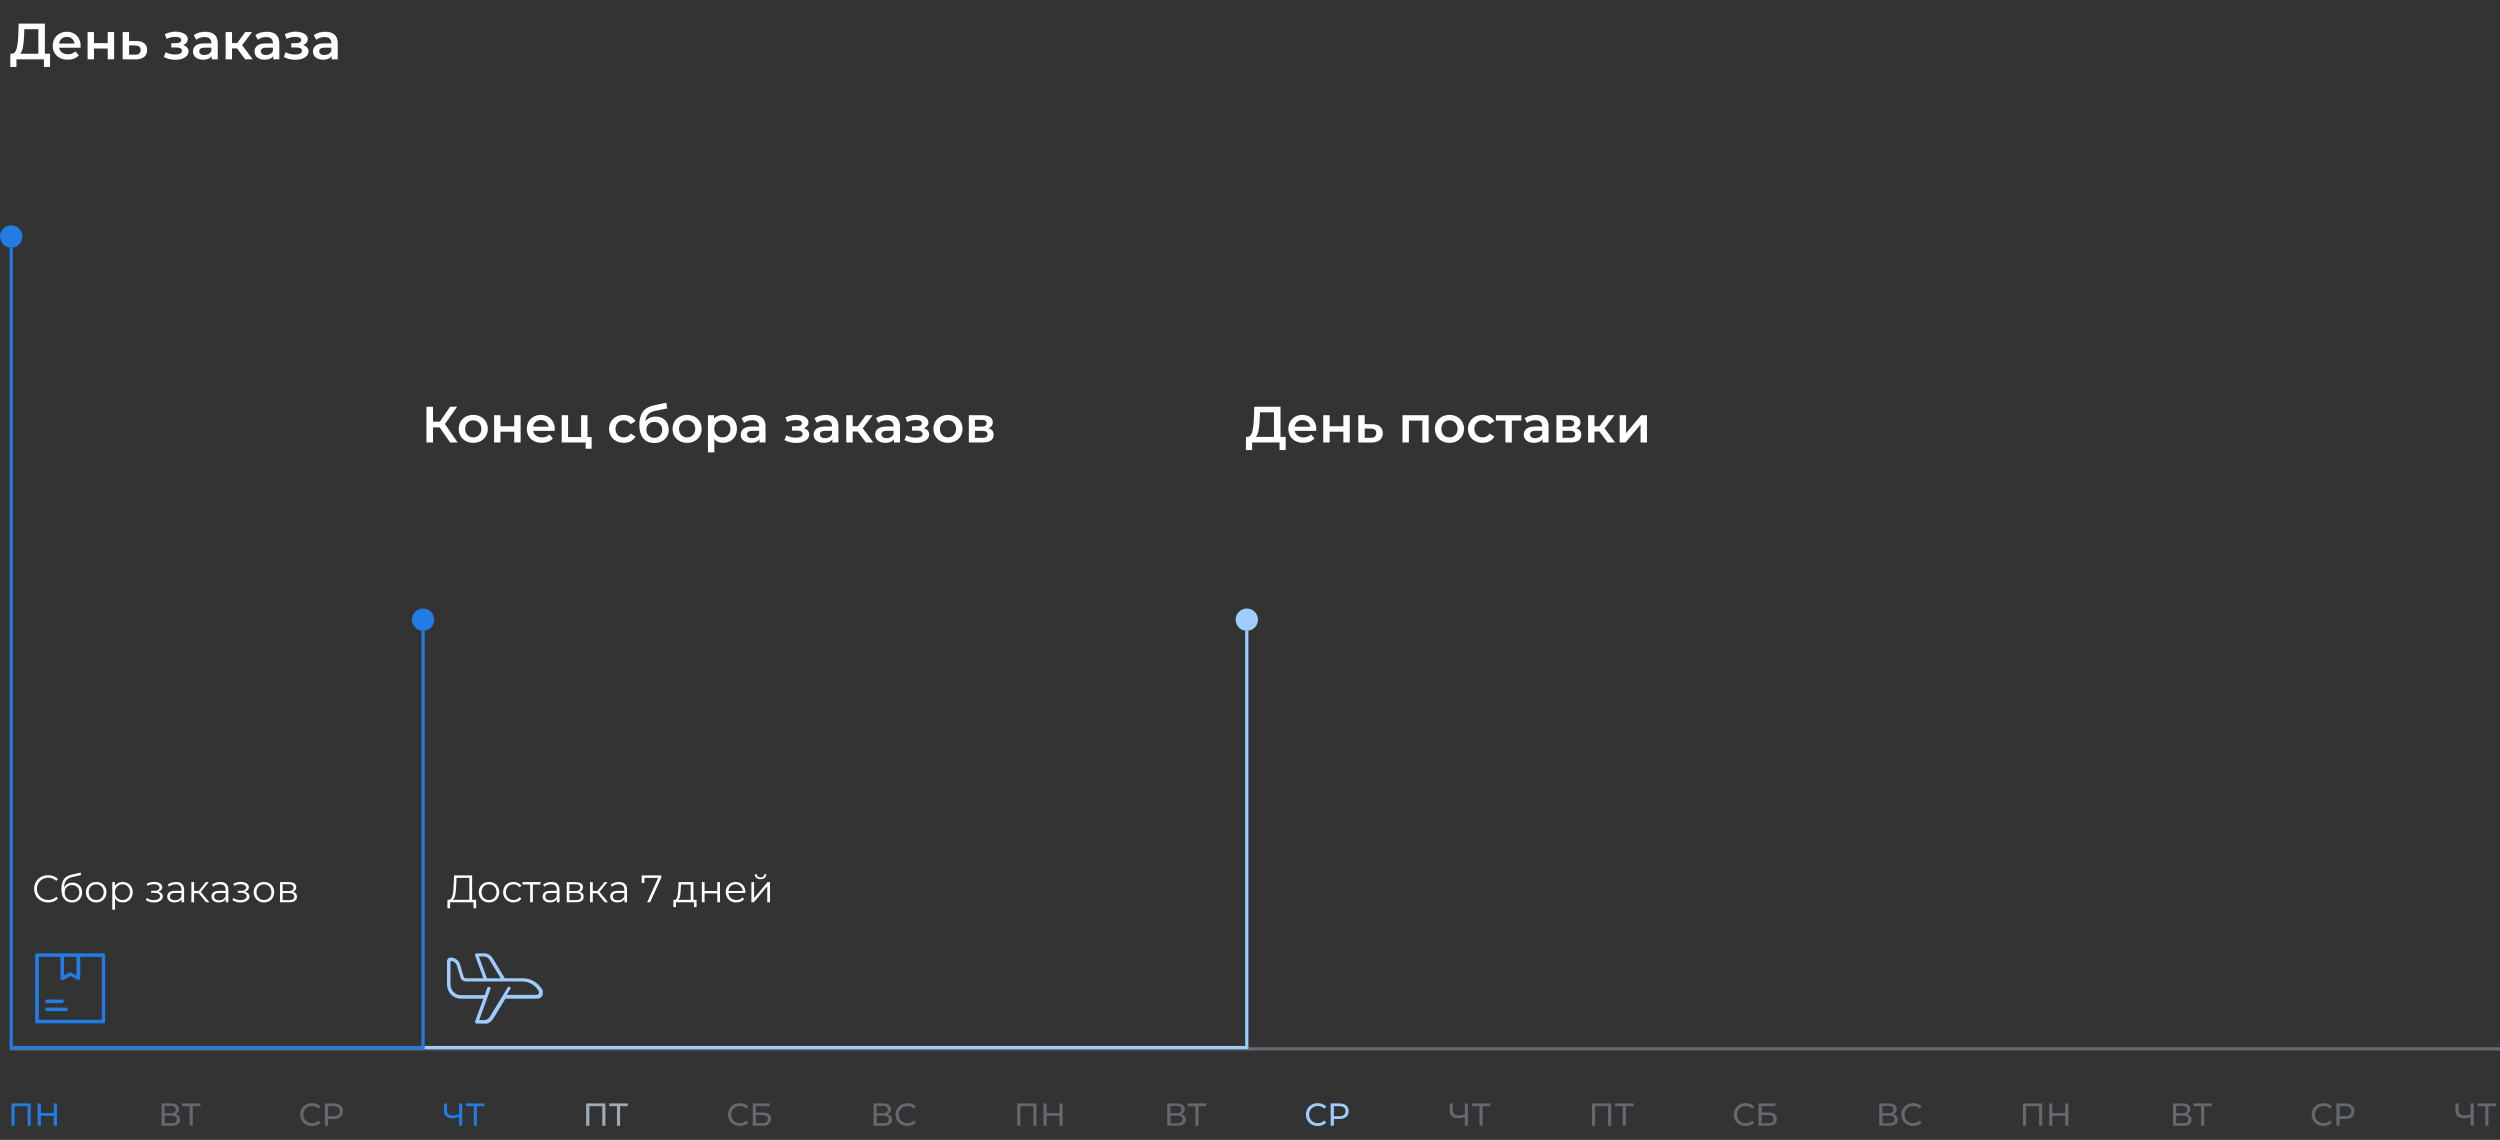 <svg width="783" height="357" viewBox="0 0 783 357" fill="none" xmlns="http://www.w3.org/2000/svg">
<rect x="0" y="0" width="783" height="357" fill="#333333" stroke="none"/>
<rect x="3" y="328" width="780" height="1" fill="#BCC9DA" fill-opacity="0.36"/>
<rect x="3" y="327.585" width="130" height="1" fill="#227CE4"/>
<rect x="133" y="327.585" width="258" height="1" fill="#9FCCFF"/>
<rect x="3" y="77.585" width="1" height="250" fill="#227CE4"/>
<circle cx="3.5" cy="74.085" r="3.5" fill="#227CE4"/>
<rect x="132" y="197.585" width="1" height="130" fill="#227CE4"/>
<circle cx="132.5" cy="194.085" r="3.5" fill="#227CE4"/>
<rect x="390" y="197.585" width="1" height="130" fill="#9FCCFF"/>
<circle cx="390.5" cy="194.085" r="3.5" fill="#9FCCFF"/>
<path d="M15.672 16.825L15.672 20.969L13.752 20.969V18.585H5.16V20.969H3.224L3.24 16.825H3.72C4.424 16.793 4.915 16.276 5.192 15.273C5.48 14.26 5.656 12.815 5.72 10.937L5.848 7.385L14.056 7.385V16.825H15.672ZM7.544 11.129C7.491 12.58 7.373 13.791 7.192 14.761C7.011 15.721 6.723 16.409 6.328 16.825H12.008V9.145L7.624 9.145L7.544 11.129ZM25.25 14.361C25.25 14.5 25.24 14.697 25.218 14.953L18.514 14.953C18.632 15.583 18.936 16.084 19.426 16.457C19.928 16.82 20.546 17.001 21.282 17.001C22.221 17.001 22.994 16.692 23.602 16.073L24.674 17.305C24.29 17.764 23.805 18.111 23.218 18.345C22.632 18.58 21.97 18.697 21.234 18.697C20.296 18.697 19.469 18.511 18.754 18.137C18.04 17.764 17.485 17.247 17.09 16.585C16.706 15.913 16.514 15.156 16.514 14.313C16.514 13.481 16.701 12.735 17.074 12.073C17.458 11.401 17.986 10.879 18.658 10.505C19.33 10.132 20.088 9.945 20.93 9.945C21.762 9.945 22.504 10.132 23.154 10.505C23.816 10.868 24.328 11.385 24.69 12.057C25.064 12.719 25.25 13.487 25.25 14.361ZM20.93 11.545C20.29 11.545 19.746 11.737 19.298 12.121C18.861 12.495 18.594 12.996 18.498 13.625L23.346 13.625C23.261 13.007 23 12.505 22.562 12.121C22.125 11.737 21.581 11.545 20.93 11.545ZM27.438 10.041H29.438L29.438 13.513L33.742 13.513V10.041H35.742V18.585H33.742V15.209L29.438 15.209V18.585H27.438L27.438 10.041ZM42.71 12.857C43.798 12.857 44.63 13.103 45.206 13.593C45.793 14.084 46.086 14.777 46.086 15.673C46.086 16.612 45.766 17.337 45.126 17.849C44.486 18.361 43.585 18.612 42.422 18.601L38.422 18.585V10.041H40.422V12.841L42.71 12.857ZM42.246 17.129C42.833 17.14 43.281 17.017 43.59 16.761C43.9 16.505 44.054 16.132 44.054 15.641C44.054 15.161 43.905 14.809 43.606 14.585C43.307 14.361 42.854 14.244 42.246 14.233L40.422 14.217V17.113L42.246 17.129ZM57.37 14.137C57.903 14.287 58.314 14.532 58.602 14.873C58.901 15.204 59.05 15.604 59.05 16.073C59.05 16.596 58.874 17.06 58.522 17.465C58.17 17.86 57.684 18.169 57.066 18.393C56.447 18.617 55.743 18.729 54.954 18.729C54.292 18.729 53.647 18.655 53.018 18.505C52.389 18.345 51.818 18.121 51.306 17.833L51.882 16.345C52.298 16.58 52.767 16.761 53.29 16.889C53.812 17.017 54.335 17.081 54.858 17.081C55.53 17.081 56.053 16.98 56.426 16.777C56.81 16.564 57.002 16.276 57.002 15.913C57.002 15.583 56.852 15.327 56.554 15.145C56.266 14.964 55.855 14.873 55.322 14.873H53.658V13.529H55.162C55.663 13.529 56.053 13.444 56.33 13.273C56.618 13.103 56.762 12.863 56.762 12.553C56.762 12.244 56.591 11.999 56.25 11.817C55.908 11.636 55.439 11.545 54.842 11.545C53.989 11.545 53.087 11.753 52.138 12.169L51.626 10.697C52.746 10.175 53.877 9.913 55.018 9.913C55.743 9.913 56.394 10.015 56.97 10.217C57.546 10.409 57.994 10.687 58.314 11.049C58.645 11.401 58.81 11.807 58.81 12.265C58.81 12.681 58.682 13.055 58.426 13.385C58.17 13.705 57.818 13.956 57.37 14.137ZM64.309 9.945C65.568 9.945 66.528 10.249 67.189 10.857C67.861 11.455 68.197 12.361 68.197 13.577V18.585H66.309V17.545C66.064 17.919 65.712 18.207 65.253 18.409C64.805 18.601 64.261 18.697 63.621 18.697C62.981 18.697 62.421 18.591 61.941 18.377C61.461 18.153 61.088 17.849 60.821 17.465C60.565 17.071 60.437 16.628 60.437 16.137C60.437 15.369 60.72 14.756 61.285 14.297C61.861 13.828 62.763 13.593 63.989 13.593H66.197V13.465C66.197 12.868 66.016 12.409 65.653 12.089C65.301 11.769 64.773 11.609 64.069 11.609C63.589 11.609 63.115 11.684 62.645 11.833C62.187 11.983 61.797 12.191 61.477 12.457L60.693 11.001C61.141 10.66 61.68 10.399 62.309 10.217C62.939 10.036 63.605 9.945 64.309 9.945ZM64.037 17.241C64.539 17.241 64.981 17.129 65.365 16.905C65.76 16.671 66.037 16.34 66.197 15.913V14.921H64.133C62.981 14.921 62.405 15.3 62.405 16.057C62.405 16.42 62.549 16.708 62.837 16.921C63.125 17.135 63.525 17.241 64.037 17.241ZM74.224 15.161H72.672V18.585H70.672V10.041H72.672V13.497H74.272L76.8 10.041H78.944L75.84 14.153L79.152 18.585H76.8L74.224 15.161ZM83.591 9.945C84.849 9.945 85.809 10.249 86.471 10.857C87.142 11.455 87.478 12.361 87.478 13.577V18.585H85.591V17.545C85.345 17.919 84.993 18.207 84.534 18.409C84.087 18.601 83.543 18.697 82.903 18.697C82.263 18.697 81.703 18.591 81.222 18.377C80.743 18.153 80.369 17.849 80.103 17.465C79.847 17.071 79.719 16.628 79.719 16.137C79.719 15.369 80.001 14.756 80.567 14.297C81.142 13.828 82.044 13.593 83.27 13.593H85.478V13.465C85.478 12.868 85.297 12.409 84.934 12.089C84.582 11.769 84.055 11.609 83.35 11.609C82.871 11.609 82.396 11.684 81.927 11.833C81.468 11.983 81.079 12.191 80.758 12.457L79.975 11.001C80.422 10.66 80.961 10.399 81.591 10.217C82.22 10.036 82.886 9.945 83.591 9.945ZM83.319 17.241C83.82 17.241 84.263 17.129 84.647 16.905C85.041 16.671 85.319 16.34 85.478 15.913V14.921H83.415C82.263 14.921 81.686 15.3 81.686 16.057C81.686 16.42 81.831 16.708 82.118 16.921C82.406 17.135 82.806 17.241 83.319 17.241ZM94.948 14.137C95.481 14.287 95.892 14.532 96.18 14.873C96.479 15.204 96.628 15.604 96.628 16.073C96.628 16.596 96.452 17.06 96.1 17.465C95.748 17.86 95.263 18.169 94.644 18.393C94.025 18.617 93.321 18.729 92.532 18.729C91.871 18.729 91.225 18.655 90.596 18.505C89.967 18.345 89.396 18.121 88.884 17.833L89.46 16.345C89.876 16.58 90.345 16.761 90.868 16.889C91.391 17.017 91.913 17.081 92.436 17.081C93.108 17.081 93.631 16.98 94.004 16.777C94.388 16.564 94.58 16.276 94.58 15.913C94.58 15.583 94.431 15.327 94.132 15.145C93.844 14.964 93.433 14.873 92.9 14.873H91.236V13.529H92.74C93.241 13.529 93.631 13.444 93.908 13.273C94.196 13.103 94.34 12.863 94.34 12.553C94.34 12.244 94.169 11.999 93.828 11.817C93.487 11.636 93.017 11.545 92.42 11.545C91.567 11.545 90.665 11.753 89.716 12.169L89.204 10.697C90.324 10.175 91.455 9.913 92.596 9.913C93.321 9.913 93.972 10.015 94.548 10.217C95.124 10.409 95.572 10.687 95.892 11.049C96.223 11.401 96.388 11.807 96.388 12.265C96.388 12.681 96.26 13.055 96.004 13.385C95.748 13.705 95.396 13.956 94.948 14.137ZM101.887 9.945C103.146 9.945 104.106 10.249 104.767 10.857C105.439 11.455 105.775 12.361 105.775 13.577V18.585H103.887V17.545C103.642 17.919 103.29 18.207 102.831 18.409C102.383 18.601 101.839 18.697 101.199 18.697C100.559 18.697 99.999 18.591 99.519 18.377C99.039 18.153 98.666 17.849 98.399 17.465C98.143 17.071 98.015 16.628 98.015 16.137C98.015 15.369 98.298 14.756 98.863 14.297C99.439 13.828 100.341 13.593 101.567 13.593H103.775V13.465C103.775 12.868 103.594 12.409 103.231 12.089C102.879 11.769 102.351 11.609 101.647 11.609C101.167 11.609 100.693 11.684 100.223 11.833C99.765 11.983 99.375 12.191 99.055 12.457L98.271 11.001C98.719 10.66 99.258 10.399 99.887 10.217C100.517 10.036 101.183 9.945 101.887 9.945ZM101.615 17.241C102.117 17.241 102.559 17.129 102.943 16.905C103.338 16.671 103.615 16.34 103.775 15.913V14.921H101.711C100.559 14.921 99.983 15.3 99.983 16.057C99.983 16.42 100.127 16.708 100.415 16.921C100.703 17.135 101.103 17.241 101.615 17.241Z" fill="white"/>
<path d="M137.696 133.865H135.616V138.585H133.568V127.385H135.616V132.073H137.76L140.976 127.385H143.184L139.36 132.809L143.328 138.585H140.976L137.696 133.865ZM148.215 138.697C147.351 138.697 146.572 138.511 145.879 138.137C145.185 137.764 144.641 137.247 144.247 136.585C143.863 135.913 143.671 135.156 143.671 134.313C143.671 133.471 143.863 132.719 144.247 132.057C144.641 131.396 145.185 130.879 145.879 130.505C146.572 130.132 147.351 129.945 148.215 129.945C149.089 129.945 149.873 130.132 150.567 130.505C151.26 130.879 151.799 131.396 152.183 132.057C152.577 132.719 152.775 133.471 152.775 134.313C152.775 135.156 152.577 135.913 152.183 136.585C151.799 137.247 151.26 137.764 150.567 138.137C149.873 138.511 149.089 138.697 148.215 138.697ZM148.215 136.985C148.951 136.985 149.559 136.74 150.039 136.249C150.519 135.759 150.759 135.113 150.759 134.313C150.759 133.513 150.519 132.868 150.039 132.377C149.559 131.887 148.951 131.641 148.215 131.641C147.479 131.641 146.871 131.887 146.391 132.377C145.921 132.868 145.687 133.513 145.687 134.313C145.687 135.113 145.921 135.759 146.391 136.249C146.871 136.74 147.479 136.985 148.215 136.985ZM154.75 130.041H156.75V133.513H161.054V130.041H163.054V138.585H161.054V135.209H156.75V138.585H154.75V130.041ZM173.735 134.361C173.735 134.5 173.724 134.697 173.703 134.953H166.999C167.116 135.583 167.42 136.084 167.911 136.457C168.412 136.82 169.031 137.001 169.767 137.001C170.705 137.001 171.479 136.692 172.087 136.073L173.159 137.305C172.775 137.764 172.289 138.111 171.703 138.345C171.116 138.58 170.455 138.697 169.719 138.697C168.78 138.697 167.953 138.511 167.239 138.137C166.524 137.764 165.969 137.247 165.575 136.585C165.191 135.913 164.999 135.156 164.999 134.313C164.999 133.481 165.185 132.735 165.559 132.073C165.943 131.401 166.471 130.879 167.143 130.505C167.815 130.132 168.572 129.945 169.415 129.945C170.247 129.945 170.988 130.132 171.639 130.505C172.3 130.868 172.812 131.385 173.175 132.057C173.548 132.719 173.735 133.487 173.735 134.361ZM169.415 131.545C168.775 131.545 168.231 131.737 167.783 132.121C167.345 132.495 167.079 132.996 166.983 133.625H171.831C171.745 133.007 171.484 132.505 171.047 132.121C170.609 131.737 170.065 131.545 169.415 131.545ZM185.298 136.889V140.553H183.426V138.585H175.922V130.041H177.922V136.889H182.002V130.041H184.002V136.889H185.298ZM195.388 138.697C194.503 138.697 193.708 138.511 193.004 138.137C192.3 137.764 191.751 137.247 191.356 136.585C190.962 135.913 190.764 135.156 190.764 134.313C190.764 133.471 190.962 132.719 191.356 132.057C191.751 131.396 192.295 130.879 192.988 130.505C193.692 130.132 194.492 129.945 195.388 129.945C196.231 129.945 196.967 130.116 197.596 130.457C198.236 130.799 198.716 131.289 199.036 131.929L197.5 132.825C197.255 132.431 196.946 132.137 196.572 131.945C196.21 131.743 195.81 131.641 195.372 131.641C194.626 131.641 194.007 131.887 193.516 132.377C193.026 132.857 192.78 133.503 192.78 134.313C192.78 135.124 193.02 135.775 193.5 136.265C193.991 136.745 194.615 136.985 195.372 136.985C195.81 136.985 196.21 136.889 196.572 136.697C196.946 136.495 197.255 136.196 197.5 135.801L199.036 136.697C198.706 137.337 198.22 137.833 197.58 138.185C196.951 138.527 196.22 138.697 195.388 138.697ZM205.343 130.457C206.154 130.457 206.868 130.633 207.487 130.985C208.106 131.327 208.586 131.807 208.927 132.425C209.279 133.044 209.455 133.753 209.455 134.553C209.455 135.375 209.263 136.105 208.879 136.745C208.495 137.375 207.956 137.865 207.263 138.217C206.57 138.569 205.78 138.745 204.895 138.745C203.412 138.745 202.266 138.255 201.455 137.273C200.644 136.292 200.239 134.879 200.239 133.033C200.239 131.316 200.607 129.956 201.343 128.953C202.079 127.951 203.204 127.289 204.719 126.969L208.687 126.121L208.975 127.913L205.375 128.649C204.34 128.863 203.567 129.225 203.055 129.737C202.543 130.249 202.244 130.969 202.159 131.897C202.543 131.439 203.007 131.087 203.551 130.841C204.095 130.585 204.692 130.457 205.343 130.457ZM204.943 137.129C205.679 137.129 206.271 136.895 206.719 136.425C207.178 135.945 207.407 135.337 207.407 134.601C207.407 133.865 207.178 133.273 206.719 132.825C206.271 132.377 205.679 132.153 204.943 132.153C204.196 132.153 203.594 132.377 203.135 132.825C202.676 133.273 202.447 133.865 202.447 134.601C202.447 135.348 202.676 135.956 203.135 136.425C203.604 136.895 204.207 137.129 204.943 137.129ZM215.199 138.697C214.335 138.697 213.556 138.511 212.863 138.137C212.17 137.764 211.626 137.247 211.231 136.585C210.847 135.913 210.655 135.156 210.655 134.313C210.655 133.471 210.847 132.719 211.231 132.057C211.626 131.396 212.17 130.879 212.863 130.505C213.556 130.132 214.335 129.945 215.199 129.945C216.074 129.945 216.858 130.132 217.551 130.505C218.244 130.879 218.783 131.396 219.167 132.057C219.562 132.719 219.759 133.471 219.759 134.313C219.759 135.156 219.562 135.913 219.167 136.585C218.783 137.247 218.244 137.764 217.551 138.137C216.858 138.511 216.074 138.697 215.199 138.697ZM215.199 136.985C215.935 136.985 216.543 136.74 217.023 136.249C217.503 135.759 217.743 135.113 217.743 134.313C217.743 133.513 217.503 132.868 217.023 132.377C216.543 131.887 215.935 131.641 215.199 131.641C214.463 131.641 213.855 131.887 213.375 132.377C212.906 132.868 212.671 133.513 212.671 134.313C212.671 135.113 212.906 135.759 213.375 136.249C213.855 136.74 214.463 136.985 215.199 136.985ZM226.471 129.945C227.303 129.945 228.044 130.127 228.695 130.489C229.356 130.852 229.873 131.364 230.247 132.025C230.62 132.687 230.807 133.449 230.807 134.313C230.807 135.177 230.62 135.945 230.247 136.617C229.873 137.279 229.356 137.791 228.695 138.153C228.044 138.516 227.303 138.697 226.471 138.697C225.319 138.697 224.407 138.313 223.735 137.545V141.689H221.735V130.041H223.639V131.161C223.969 130.756 224.375 130.452 224.855 130.249C225.345 130.047 225.884 129.945 226.471 129.945ZM226.247 136.985C226.983 136.985 227.585 136.74 228.055 136.249C228.535 135.759 228.775 135.113 228.775 134.313C228.775 133.513 228.535 132.868 228.055 132.377C227.585 131.887 226.983 131.641 226.247 131.641C225.767 131.641 225.335 131.753 224.951 131.977C224.567 132.191 224.263 132.5 224.039 132.905C223.815 133.311 223.703 133.78 223.703 134.313C223.703 134.847 223.815 135.316 224.039 135.721C224.263 136.127 224.567 136.441 224.951 136.665C225.335 136.879 225.767 136.985 226.247 136.985ZM235.872 129.945C237.13 129.945 238.09 130.249 238.752 130.857C239.424 131.455 239.76 132.361 239.76 133.577V138.585H237.872V137.545C237.626 137.919 237.274 138.207 236.816 138.409C236.368 138.601 235.824 138.697 235.184 138.697C234.544 138.697 233.984 138.591 233.504 138.377C233.024 138.153 232.65 137.849 232.384 137.465C232.128 137.071 232 136.628 232 136.137C232 135.369 232.282 134.756 232.848 134.297C233.424 133.828 234.325 133.593 235.552 133.593H237.76V133.465C237.76 132.868 237.578 132.409 237.216 132.089C236.864 131.769 236.336 131.609 235.632 131.609C235.152 131.609 234.677 131.684 234.208 131.833C233.749 131.983 233.36 132.191 233.04 132.457L232.256 131.001C232.704 130.66 233.242 130.399 233.872 130.217C234.501 130.036 235.168 129.945 235.872 129.945ZM235.6 137.241C236.101 137.241 236.544 137.129 236.928 136.905C237.322 136.671 237.6 136.34 237.76 135.913V134.921H235.696C234.544 134.921 233.968 135.3 233.968 136.057C233.968 136.42 234.112 136.708 234.4 136.921C234.688 137.135 235.088 137.241 235.6 137.241ZM251.761 134.137C252.294 134.287 252.705 134.532 252.993 134.873C253.291 135.204 253.441 135.604 253.441 136.073C253.441 136.596 253.265 137.06 252.913 137.465C252.561 137.86 252.075 138.169 251.457 138.393C250.838 138.617 250.134 138.729 249.345 138.729C248.683 138.729 248.038 138.655 247.409 138.505C246.779 138.345 246.209 138.121 245.697 137.833L246.273 136.345C246.689 136.58 247.158 136.761 247.681 136.889C248.203 137.017 248.726 137.081 249.249 137.081C249.921 137.081 250.443 136.98 250.817 136.777C251.201 136.564 251.393 136.276 251.393 135.913C251.393 135.583 251.243 135.327 250.945 135.145C250.657 134.964 250.246 134.873 249.713 134.873H248.049V133.529H249.553C250.054 133.529 250.443 133.444 250.721 133.273C251.009 133.103 251.153 132.863 251.153 132.553C251.153 132.244 250.982 131.999 250.641 131.817C250.299 131.636 249.83 131.545 249.233 131.545C248.379 131.545 247.478 131.753 246.529 132.169L246.017 130.697C247.137 130.175 248.267 129.913 249.409 129.913C250.134 129.913 250.785 130.015 251.361 130.217C251.937 130.409 252.385 130.687 252.705 131.049C253.035 131.401 253.201 131.807 253.201 132.265C253.201 132.681 253.073 133.055 252.817 133.385C252.561 133.705 252.209 133.956 251.761 134.137ZM258.7 129.945C259.959 129.945 260.919 130.249 261.58 130.857C262.252 131.455 262.588 132.361 262.588 133.577V138.585H260.7V137.545C260.455 137.919 260.103 138.207 259.644 138.409C259.196 138.601 258.652 138.697 258.012 138.697C257.372 138.697 256.812 138.591 256.332 138.377C255.852 138.153 255.479 137.849 255.212 137.465C254.956 137.071 254.828 136.628 254.828 136.137C254.828 135.369 255.111 134.756 255.676 134.297C256.252 133.828 257.153 133.593 258.38 133.593H260.588V133.465C260.588 132.868 260.407 132.409 260.044 132.089C259.692 131.769 259.164 131.609 258.46 131.609C257.98 131.609 257.505 131.684 257.036 131.833C256.577 131.983 256.188 132.191 255.868 132.457L255.084 131.001C255.532 130.66 256.071 130.399 256.7 130.217C257.329 130.036 257.996 129.945 258.7 129.945ZM258.428 137.241C258.929 137.241 259.372 137.129 259.756 136.905C260.151 136.671 260.428 136.34 260.588 135.913V134.921H258.524C257.372 134.921 256.796 135.3 256.796 136.057C256.796 136.42 256.94 136.708 257.228 136.921C257.516 137.135 257.916 137.241 258.428 137.241ZM268.615 135.161H267.063V138.585H265.063V130.041H267.063V133.497H268.663L271.191 130.041H273.335L270.231 134.153L273.543 138.585H271.191L268.615 135.161ZM277.981 129.945C279.24 129.945 280.2 130.249 280.861 130.857C281.533 131.455 281.869 132.361 281.869 133.577V138.585H279.981V137.545C279.736 137.919 279.384 138.207 278.925 138.409C278.477 138.601 277.933 138.697 277.293 138.697C276.653 138.697 276.093 138.591 275.613 138.377C275.133 138.153 274.76 137.849 274.493 137.465C274.237 137.071 274.109 136.628 274.109 136.137C274.109 135.369 274.392 134.756 274.957 134.297C275.533 133.828 276.434 133.593 277.661 133.593H279.869V133.465C279.869 132.868 279.688 132.409 279.325 132.089C278.973 131.769 278.445 131.609 277.741 131.609C277.261 131.609 276.786 131.684 276.317 131.833C275.858 131.983 275.469 132.191 275.149 132.457L274.365 131.001C274.813 130.66 275.352 130.399 275.981 130.217C276.61 130.036 277.277 129.945 277.981 129.945ZM277.709 137.241C278.21 137.241 278.653 137.129 279.037 136.905C279.432 136.671 279.709 136.34 279.869 135.913V134.921H277.805C276.653 134.921 276.077 135.3 276.077 136.057C276.077 136.42 276.221 136.708 276.509 136.921C276.797 137.135 277.197 137.241 277.709 137.241ZM289.339 134.137C289.872 134.287 290.283 134.532 290.571 134.873C290.869 135.204 291.019 135.604 291.019 136.073C291.019 136.596 290.843 137.06 290.491 137.465C290.139 137.86 289.653 138.169 289.035 138.393C288.416 138.617 287.712 138.729 286.923 138.729C286.261 138.729 285.616 138.655 284.987 138.505C284.357 138.345 283.787 138.121 283.275 137.833L283.851 136.345C284.267 136.58 284.736 136.761 285.259 136.889C285.781 137.017 286.304 137.081 286.827 137.081C287.499 137.081 288.021 136.98 288.395 136.777C288.779 136.564 288.971 136.276 288.971 135.913C288.971 135.583 288.821 135.327 288.523 135.145C288.235 134.964 287.824 134.873 287.291 134.873H285.627V133.529H287.131C287.632 133.529 288.021 133.444 288.299 133.273C288.587 133.103 288.731 132.863 288.731 132.553C288.731 132.244 288.56 131.999 288.219 131.817C287.877 131.636 287.408 131.545 286.811 131.545C285.957 131.545 285.056 131.753 284.107 132.169L283.595 130.697C284.715 130.175 285.845 129.913 286.987 129.913C287.712 129.913 288.363 130.015 288.939 130.217C289.515 130.409 289.963 130.687 290.283 131.049C290.613 131.401 290.779 131.807 290.779 132.265C290.779 132.681 290.651 133.055 290.395 133.385C290.139 133.705 289.787 133.956 289.339 134.137ZM296.902 138.697C296.038 138.697 295.259 138.511 294.566 138.137C293.873 137.764 293.329 137.247 292.934 136.585C292.55 135.913 292.358 135.156 292.358 134.313C292.358 133.471 292.55 132.719 292.934 132.057C293.329 131.396 293.873 130.879 294.566 130.505C295.259 130.132 296.038 129.945 296.902 129.945C297.777 129.945 298.561 130.132 299.254 130.505C299.947 130.879 300.486 131.396 300.87 132.057C301.265 132.719 301.462 133.471 301.462 134.313C301.462 135.156 301.265 135.913 300.87 136.585C300.486 137.247 299.947 137.764 299.254 138.137C298.561 138.511 297.777 138.697 296.902 138.697ZM296.902 136.985C297.638 136.985 298.246 136.74 298.726 136.249C299.206 135.759 299.446 135.113 299.446 134.313C299.446 133.513 299.206 132.868 298.726 132.377C298.246 131.887 297.638 131.641 296.902 131.641C296.166 131.641 295.558 131.887 295.078 132.377C294.609 132.868 294.374 133.513 294.374 134.313C294.374 135.113 294.609 135.759 295.078 136.249C295.558 136.74 296.166 136.985 296.902 136.985ZM309.63 134.137C310.686 134.457 311.214 135.14 311.214 136.185C311.214 136.953 310.926 137.545 310.35 137.961C309.774 138.377 308.92 138.585 307.79 138.585H303.438V130.041H307.614C308.659 130.041 309.475 130.233 310.062 130.617C310.648 131.001 310.942 131.545 310.942 132.249C310.942 132.687 310.824 133.065 310.59 133.385C310.366 133.705 310.046 133.956 309.63 134.137ZM305.342 133.609H307.438C308.472 133.609 308.99 133.252 308.99 132.537C308.99 131.844 308.472 131.497 307.438 131.497H305.342V133.609ZM307.63 137.129C308.728 137.129 309.278 136.772 309.278 136.057C309.278 135.684 309.15 135.407 308.894 135.225C308.638 135.033 308.238 134.937 307.694 134.937H305.342V137.129H307.63Z" fill="white"/>
<path d="M402.672 136.825V140.969H400.752V138.585H392.16V140.969H390.224L390.24 136.825H390.72C391.424 136.793 391.915 136.276 392.192 135.273C392.48 134.26 392.656 132.815 392.72 130.937L392.848 127.385H401.056V136.825H402.672ZM394.544 131.129C394.491 132.58 394.373 133.791 394.192 134.761C394.011 135.721 393.723 136.409 393.328 136.825H399.008V129.145H394.624L394.544 131.129ZM412.25 134.361C412.25 134.5 412.24 134.697 412.218 134.953H405.514C405.632 135.583 405.936 136.084 406.426 136.457C406.928 136.82 407.546 137.001 408.282 137.001C409.221 137.001 409.994 136.692 410.602 136.073L411.674 137.305C411.29 137.764 410.805 138.111 410.218 138.345C409.632 138.58 408.97 138.697 408.234 138.697C407.296 138.697 406.469 138.511 405.754 138.137C405.04 137.764 404.485 137.247 404.09 136.585C403.706 135.913 403.514 135.156 403.514 134.313C403.514 133.481 403.701 132.735 404.074 132.073C404.458 131.401 404.986 130.879 405.658 130.505C406.33 130.132 407.088 129.945 407.93 129.945C408.762 129.945 409.504 130.132 410.154 130.505C410.816 130.868 411.328 131.385 411.69 132.057C412.064 132.719 412.25 133.487 412.25 134.361ZM407.93 131.545C407.29 131.545 406.746 131.737 406.298 132.121C405.861 132.495 405.594 132.996 405.498 133.625H410.346C410.261 133.007 410 132.505 409.562 132.121C409.125 131.737 408.581 131.545 407.93 131.545ZM414.438 130.041H416.438V133.513H420.742V130.041H422.742V138.585H420.742V135.209H416.438V138.585H414.438V130.041ZM429.71 132.857C430.798 132.857 431.63 133.103 432.206 133.593C432.793 134.084 433.086 134.777 433.086 135.673C433.086 136.612 432.766 137.337 432.126 137.849C431.486 138.361 430.585 138.612 429.422 138.601L425.422 138.585V130.041H427.422V132.841L429.71 132.857ZM429.246 137.129C429.833 137.14 430.281 137.017 430.59 136.761C430.899 136.505 431.054 136.132 431.054 135.641C431.054 135.161 430.905 134.809 430.606 134.585C430.307 134.361 429.854 134.244 429.246 134.233L427.422 134.217V137.113L429.246 137.129ZM447.458 130.041V138.585H445.474V131.737H441.266V138.585H439.266V130.041H447.458ZM453.965 138.697C453.101 138.697 452.322 138.511 451.629 138.137C450.935 137.764 450.391 137.247 449.997 136.585C449.613 135.913 449.421 135.156 449.421 134.313C449.421 133.471 449.613 132.719 449.997 132.057C450.391 131.396 450.935 130.879 451.629 130.505C452.322 130.132 453.101 129.945 453.965 129.945C454.839 129.945 455.623 130.132 456.317 130.505C457.01 130.879 457.549 131.396 457.933 132.057C458.327 132.719 458.525 133.471 458.525 134.313C458.525 135.156 458.327 135.913 457.933 136.585C457.549 137.247 457.01 137.764 456.317 138.137C455.623 138.511 454.839 138.697 453.965 138.697ZM453.965 136.985C454.701 136.985 455.309 136.74 455.789 136.249C456.269 135.759 456.509 135.113 456.509 134.313C456.509 133.513 456.269 132.868 455.789 132.377C455.309 131.887 454.701 131.641 453.965 131.641C453.229 131.641 452.621 131.887 452.141 132.377C451.671 132.868 451.437 133.513 451.437 134.313C451.437 135.113 451.671 135.759 452.141 136.249C452.621 136.74 453.229 136.985 453.965 136.985ZM464.388 138.697C463.503 138.697 462.708 138.511 462.004 138.137C461.3 137.764 460.751 137.247 460.356 136.585C459.962 135.913 459.764 135.156 459.764 134.313C459.764 133.471 459.962 132.719 460.356 132.057C460.751 131.396 461.295 130.879 461.988 130.505C462.692 130.132 463.492 129.945 464.388 129.945C465.231 129.945 465.967 130.116 466.596 130.457C467.236 130.799 467.716 131.289 468.036 131.929L466.5 132.825C466.255 132.431 465.946 132.137 465.572 131.945C465.21 131.743 464.81 131.641 464.372 131.641C463.626 131.641 463.007 131.887 462.516 132.377C462.026 132.857 461.78 133.503 461.78 134.313C461.78 135.124 462.02 135.775 462.5 136.265C462.991 136.745 463.615 136.985 464.372 136.985C464.81 136.985 465.21 136.889 465.572 136.697C465.946 136.495 466.255 136.196 466.5 135.801L468.036 136.697C467.706 137.337 467.22 137.833 466.58 138.185C465.951 138.527 465.22 138.697 464.388 138.697ZM476.487 131.737H473.495V138.585H471.495V131.737H468.487V130.041H476.487V131.737ZM481.122 129.945C482.38 129.945 483.34 130.249 484.002 130.857C484.674 131.455 485.01 132.361 485.01 133.577V138.585H483.122V137.545C482.876 137.919 482.524 138.207 482.066 138.409C481.618 138.601 481.074 138.697 480.434 138.697C479.794 138.697 479.234 138.591 478.754 138.377C478.274 138.153 477.9 137.849 477.634 137.465C477.378 137.071 477.25 136.628 477.25 136.137C477.25 135.369 477.532 134.756 478.098 134.297C478.674 133.828 479.575 133.593 480.802 133.593H483.01V133.465C483.01 132.868 482.828 132.409 482.466 132.089C482.114 131.769 481.586 131.609 480.882 131.609C480.402 131.609 479.927 131.684 479.458 131.833C478.999 131.983 478.61 132.191 478.29 132.457L477.506 131.001C477.954 130.66 478.492 130.399 479.122 130.217C479.751 130.036 480.418 129.945 481.122 129.945ZM480.85 137.241C481.351 137.241 481.794 137.129 482.178 136.905C482.572 136.671 482.85 136.34 483.01 135.913V134.921H480.946C479.794 134.921 479.218 135.3 479.218 136.057C479.218 136.42 479.362 136.708 479.65 136.921C479.938 137.135 480.338 137.241 480.85 137.241ZM493.677 134.137C494.733 134.457 495.261 135.14 495.261 136.185C495.261 136.953 494.973 137.545 494.397 137.961C493.821 138.377 492.967 138.585 491.837 138.585L487.485 138.585V130.041H491.661C492.706 130.041 493.522 130.233 494.109 130.617C494.695 131.001 494.989 131.545 494.989 132.249C494.989 132.687 494.871 133.065 494.637 133.385C494.413 133.705 494.093 133.956 493.677 134.137ZM489.389 133.609H491.485C492.519 133.609 493.037 133.252 493.037 132.537C493.037 131.844 492.519 131.497 491.485 131.497H489.389V133.609ZM491.677 137.129C492.775 137.129 493.325 136.772 493.325 136.057C493.325 135.684 493.197 135.407 492.941 135.225C492.685 135.033 492.285 134.937 491.741 134.937H489.389V137.129L491.677 137.129ZM500.943 135.161H499.391V138.585H497.391V130.041H499.391V133.497H500.991L503.519 130.041H505.663L502.559 134.153L505.871 138.585H503.519L500.943 135.161ZM507.282 130.041H509.282V135.673L514.002 130.041H515.826V138.585H513.826V132.953L509.122 138.585H507.282V130.041Z" fill="white"/>
<path d="M15.088 282.657C14.256 282.657 13.504 282.473 12.832 282.105C12.168 281.737 11.644 281.229 11.26 280.581C10.884 279.925 10.696 279.193 10.696 278.385C10.696 277.577 10.884 276.849 11.26 276.201C11.644 275.545 12.172 275.033 12.844 274.665C13.516 274.297 14.268 274.113 15.1 274.113C15.724 274.113 16.3 274.217 16.828 274.425C17.356 274.633 17.804 274.937 18.172 275.337L17.608 275.901C16.952 275.237 16.124 274.905 15.124 274.905C14.46 274.905 13.856 275.057 13.312 275.361C12.768 275.665 12.34 276.081 12.028 276.609C11.724 277.137 11.572 277.729 11.572 278.385C11.572 279.041 11.724 279.633 12.028 280.161C12.34 280.689 12.768 281.105 13.312 281.409C13.856 281.713 14.46 281.865 15.124 281.865C16.132 281.865 16.96 281.529 17.608 280.857L18.172 281.421C17.804 281.821 17.352 282.129 16.816 282.345C16.288 282.553 15.712 282.657 15.088 282.657ZM22.686 276.429C23.27 276.429 23.79 276.561 24.246 276.825C24.71 277.081 25.07 277.445 25.326 277.917C25.582 278.381 25.71 278.913 25.71 279.513C25.71 280.129 25.574 280.677 25.302 281.157C25.038 281.629 24.666 281.997 24.186 282.261C23.706 282.525 23.154 282.657 22.53 282.657C21.482 282.657 20.67 282.289 20.094 281.553C19.518 280.817 19.23 279.801 19.23 278.505C19.23 277.153 19.486 276.117 19.998 275.397C20.518 274.677 21.326 274.189 22.422 273.933L25.254 273.285L25.398 274.065L22.734 274.677C21.83 274.877 21.166 275.233 20.742 275.745C20.318 276.249 20.086 276.997 20.046 277.989C20.302 277.501 20.658 277.121 21.114 276.849C21.57 276.569 22.094 276.429 22.686 276.429ZM22.554 281.949C22.994 281.949 23.386 281.849 23.73 281.649C24.082 281.441 24.354 281.153 24.546 280.785C24.746 280.417 24.846 280.001 24.846 279.537C24.846 279.073 24.75 278.665 24.558 278.313C24.366 277.961 24.094 277.689 23.742 277.497C23.398 277.297 23.002 277.197 22.554 277.197C22.106 277.197 21.706 277.297 21.354 277.497C21.01 277.689 20.738 277.961 20.538 278.313C20.346 278.665 20.25 279.073 20.25 279.537C20.25 280.001 20.346 280.417 20.538 280.785C20.738 281.153 21.014 281.441 21.366 281.649C21.718 281.849 22.114 281.949 22.554 281.949ZM30.14 282.645C29.532 282.645 28.984 282.509 28.496 282.237C28.008 281.957 27.624 281.573 27.344 281.085C27.064 280.597 26.924 280.045 26.924 279.429C26.924 278.813 27.064 278.261 27.344 277.773C27.624 277.285 28.008 276.905 28.496 276.633C28.984 276.361 29.532 276.225 30.14 276.225C30.748 276.225 31.296 276.361 31.784 276.633C32.272 276.905 32.652 277.285 32.924 277.773C33.204 278.261 33.344 278.813 33.344 279.429C33.344 280.045 33.204 280.597 32.924 281.085C32.652 281.573 32.272 281.957 31.784 282.237C31.296 282.509 30.748 282.645 30.14 282.645ZM30.14 281.889C30.588 281.889 30.988 281.789 31.34 281.589C31.7 281.381 31.98 281.089 32.18 280.713C32.38 280.337 32.48 279.909 32.48 279.429C32.48 278.949 32.38 278.521 32.18 278.145C31.98 277.769 31.7 277.481 31.34 277.281C30.988 277.073 30.588 276.969 30.14 276.969C29.692 276.969 29.288 277.073 28.928 277.281C28.576 277.481 28.296 277.769 28.088 278.145C27.888 278.521 27.788 278.949 27.788 279.429C27.788 279.909 27.888 280.337 28.088 280.713C28.296 281.089 28.576 281.381 28.928 281.589C29.288 281.789 29.692 281.889 30.14 281.889ZM38.417 276.225C39.009 276.225 39.545 276.361 40.025 276.633C40.505 276.897 40.881 277.273 41.153 277.761C41.425 278.249 41.561 278.805 41.561 279.429C41.561 280.061 41.425 280.621 41.153 281.109C40.881 281.597 40.505 281.977 40.025 282.249C39.553 282.513 39.017 282.645 38.417 282.645C37.905 282.645 37.441 282.541 37.025 282.333C36.617 282.117 36.281 281.805 36.017 281.397V284.913H35.165V276.273H35.981V277.521C36.237 277.105 36.573 276.785 36.989 276.561C37.413 276.337 37.889 276.225 38.417 276.225ZM38.357 281.889C38.797 281.889 39.197 281.789 39.557 281.589C39.917 281.381 40.197 281.089 40.397 280.713C40.605 280.337 40.709 279.909 40.709 279.429C40.709 278.949 40.605 278.525 40.397 278.157C40.197 277.781 39.917 277.489 39.557 277.281C39.197 277.073 38.797 276.969 38.357 276.969C37.909 276.969 37.505 277.073 37.145 277.281C36.793 277.489 36.513 277.781 36.305 278.157C36.105 278.525 36.005 278.949 36.005 279.429C36.005 279.909 36.105 280.337 36.305 280.713C36.513 281.089 36.793 281.381 37.145 281.589C37.505 281.789 37.909 281.889 38.357 281.889ZM49.604 279.297C50.052 279.401 50.396 279.581 50.636 279.837C50.884 280.093 51.008 280.405 51.008 280.773C51.008 281.141 50.88 281.469 50.624 281.757C50.376 282.045 50.036 282.269 49.604 282.429C49.172 282.581 48.696 282.657 48.176 282.657C47.72 282.657 47.272 282.593 46.832 282.465C46.392 282.329 46.008 282.133 45.68 281.877L45.968 281.241C46.256 281.457 46.592 281.625 46.976 281.745C47.36 281.865 47.748 281.925 48.14 281.925C48.724 281.925 49.2 281.817 49.568 281.601C49.944 281.377 50.132 281.077 50.132 280.701C50.132 280.365 49.98 280.105 49.676 279.921C49.372 279.729 48.956 279.633 48.428 279.633H47.348V279.009H48.38C48.852 279.009 49.232 278.921 49.52 278.745C49.808 278.561 49.952 278.317 49.952 278.013C49.952 277.677 49.788 277.413 49.46 277.221C49.14 277.029 48.72 276.933 48.2 276.933C47.52 276.933 46.848 277.105 46.184 277.449L45.944 276.789C46.696 276.397 47.476 276.201 48.284 276.201C48.764 276.201 49.196 276.273 49.58 276.417C49.972 276.553 50.276 276.749 50.492 277.005C50.716 277.261 50.828 277.557 50.828 277.893C50.828 278.213 50.716 278.497 50.492 278.745C50.276 278.993 49.98 279.177 49.604 279.297ZM55.114 276.225C55.938 276.225 56.571 276.433 57.011 276.849C57.45 277.257 57.67 277.865 57.67 278.673V282.585H56.855V281.601C56.663 281.929 56.379 282.185 56.002 282.369C55.635 282.553 55.194 282.645 54.682 282.645C53.978 282.645 53.419 282.477 53.002 282.141C52.587 281.805 52.379 281.361 52.379 280.809C52.379 280.273 52.571 279.841 52.955 279.513C53.346 279.185 53.967 279.021 54.815 279.021H56.819V278.637C56.819 278.093 56.666 277.681 56.362 277.401C56.059 277.113 55.614 276.969 55.031 276.969C54.63 276.969 54.246 277.037 53.879 277.173C53.511 277.301 53.194 277.481 52.931 277.713L52.547 277.077C52.867 276.805 53.251 276.597 53.699 276.453C54.147 276.301 54.618 276.225 55.114 276.225ZM54.815 281.973C55.294 281.973 55.706 281.865 56.05 281.649C56.395 281.425 56.651 281.105 56.819 280.689V279.657H54.839C53.758 279.657 53.218 280.033 53.218 280.785C53.218 281.153 53.358 281.445 53.639 281.661C53.919 281.869 54.31 281.973 54.815 281.973ZM62.231 279.777H60.791V282.585H59.939V276.273H60.791V279.045H62.243L64.463 276.273H65.387L62.903 279.333L65.567 282.585H64.559L62.231 279.777ZM68.966 276.225C69.79 276.225 70.422 276.433 70.862 276.849C71.302 277.257 71.522 277.865 71.522 278.673V282.585H70.706V281.601C70.514 281.929 70.23 282.185 69.854 282.369C69.486 282.553 69.046 282.645 68.534 282.645C67.83 282.645 67.27 282.477 66.854 282.141C66.438 281.805 66.23 281.361 66.23 280.809C66.23 280.273 66.422 279.841 66.806 279.513C67.198 279.185 67.818 279.021 68.666 279.021H70.67V278.637C70.67 278.093 70.518 277.681 70.214 277.401C69.91 277.113 69.466 276.969 68.882 276.969C68.482 276.969 68.098 277.037 67.73 277.173C67.362 277.301 67.046 277.481 66.782 277.713L66.398 277.077C66.718 276.805 67.102 276.597 67.55 276.453C67.998 276.301 68.47 276.225 68.966 276.225ZM68.666 281.973C69.146 281.973 69.558 281.865 69.902 281.649C70.246 281.425 70.502 281.105 70.67 280.689V279.657H68.69C67.61 279.657 67.07 280.033 67.07 280.785C67.07 281.153 67.21 281.445 67.49 281.661C67.77 281.869 68.162 281.973 68.666 281.973ZM76.733 279.297C77.181 279.401 77.525 279.581 77.765 279.837C78.013 280.093 78.137 280.405 78.137 280.773C78.137 281.141 78.009 281.469 77.753 281.757C77.505 282.045 77.165 282.269 76.733 282.429C76.301 282.581 75.825 282.657 75.305 282.657C74.849 282.657 74.401 282.593 73.961 282.465C73.521 282.329 73.137 282.133 72.809 281.877L73.097 281.241C73.385 281.457 73.721 281.625 74.105 281.745C74.489 281.865 74.877 281.925 75.269 281.925C75.853 281.925 76.329 281.817 76.697 281.601C77.073 281.377 77.261 281.077 77.261 280.701C77.261 280.365 77.109 280.105 76.805 279.921C76.501 279.729 76.085 279.633 75.557 279.633H74.477V279.009H75.509C75.981 279.009 76.361 278.921 76.649 278.745C76.937 278.561 77.081 278.317 77.081 278.013C77.081 277.677 76.917 277.413 76.589 277.221C76.269 277.029 75.849 276.933 75.329 276.933C74.649 276.933 73.977 277.105 73.313 277.449L73.073 276.789C73.825 276.397 74.605 276.201 75.413 276.201C75.893 276.201 76.325 276.273 76.709 276.417C77.101 276.553 77.405 276.749 77.621 277.005C77.845 277.261 77.957 277.557 77.957 277.893C77.957 278.213 77.845 278.497 77.621 278.745C77.405 278.993 77.109 279.177 76.733 279.297ZM82.675 282.645C82.067 282.645 81.519 282.509 81.031 282.237C80.543 281.957 80.159 281.573 79.879 281.085C79.599 280.597 79.459 280.045 79.459 279.429C79.459 278.813 79.599 278.261 79.879 277.773C80.159 277.285 80.543 276.905 81.031 276.633C81.519 276.361 82.067 276.225 82.675 276.225C83.283 276.225 83.831 276.361 84.319 276.633C84.807 276.905 85.187 277.285 85.459 277.773C85.739 278.261 85.879 278.813 85.879 279.429C85.879 280.045 85.739 280.597 85.459 281.085C85.187 281.573 84.807 281.957 84.319 282.237C83.831 282.509 83.283 282.645 82.675 282.645ZM82.675 281.889C83.123 281.889 83.523 281.789 83.875 281.589C84.235 281.381 84.515 281.089 84.715 280.713C84.915 280.337 85.015 279.909 85.015 279.429C85.015 278.949 84.915 278.521 84.715 278.145C84.515 277.769 84.235 277.481 83.875 277.281C83.523 277.073 83.123 276.969 82.675 276.969C82.227 276.969 81.823 277.073 81.463 277.281C81.111 277.481 80.831 277.769 80.623 278.145C80.423 278.521 80.323 278.949 80.323 279.429C80.323 279.909 80.423 280.337 80.623 280.713C80.831 281.089 81.111 281.381 81.463 281.589C81.823 281.789 82.227 281.889 82.675 281.889ZM91.72 279.321C92.576 279.521 93.004 280.037 93.004 280.869C93.004 281.421 92.8 281.845 92.392 282.141C91.984 282.437 91.376 282.585 90.568 282.585H87.7V276.273H90.484C91.204 276.273 91.768 276.413 92.176 276.693C92.584 276.973 92.788 277.373 92.788 277.893C92.788 278.237 92.692 278.533 92.5 278.781C92.316 279.021 92.056 279.201 91.72 279.321ZM88.528 279.081H90.424C90.912 279.081 91.284 278.989 91.54 278.805C91.804 278.621 91.936 278.353 91.936 278.001C91.936 277.649 91.804 277.385 91.54 277.209C91.284 277.033 90.912 276.945 90.424 276.945H88.528V279.081ZM90.532 281.913C91.076 281.913 91.484 281.825 91.756 281.649C92.028 281.473 92.164 281.197 92.164 280.821C92.164 280.445 92.04 280.169 91.792 279.993C91.544 279.809 91.152 279.717 90.616 279.717H88.528V281.913H90.532Z" fill="white"/>
<g clip-path="url(#clip0_405_5380)">
<path d="M11.557 320.585C11.209 320.585 11 320.307 11 320.028V299.142C11.07 298.864 11.278 298.585 11.557 298.585H32.373C32.721 298.585 32.93 298.864 32.93 299.142V319.959C32.93 320.307 32.652 320.516 32.373 320.516H11.557V320.585ZM12.184 319.402H31.886V299.699H25.133V306.383C25.133 306.661 24.854 306.94 24.576 306.94C24.506 306.94 24.367 306.94 24.297 306.87L22.07 305.687L19.911 306.87C19.703 306.94 19.633 306.94 19.563 306.94C19.424 306.94 19.285 306.87 19.146 306.801C19.076 306.731 18.937 306.592 18.937 306.383V299.699H12.184V319.402ZM22 304.573C22.07 304.573 22.209 304.573 22.279 304.642L23.949 305.547V299.699H20.051V305.478L21.721 304.573C21.861 304.573 21.93 304.573 22 304.573ZM14.69 316.687C14.342 316.687 14.133 316.408 14.133 316.13C14.133 315.851 14.411 315.573 14.69 315.573H20.677C21.025 315.573 21.234 315.851 21.234 316.13C21.234 316.408 21.025 316.687 20.677 316.687H14.69ZM14.69 314.18C14.342 314.18 14.133 313.902 14.133 313.623C14.133 313.345 14.411 313.066 14.69 313.066H19.424C19.772 313.066 19.981 313.345 19.981 313.623C19.981 313.902 19.703 314.18 19.424 314.18H14.69Z" fill="#227CE4"/>
</g>
<path d="M149.132 281.817V284.469H148.304V282.585H140.972L140.96 284.469H140.132L140.144 281.817H140.564C141.116 281.785 141.5 281.349 141.716 280.509C141.932 279.661 142.064 278.461 142.112 276.909L142.208 274.185H147.872V281.817H149.132ZM142.904 276.993C142.864 278.273 142.764 279.329 142.604 280.161C142.452 280.985 142.192 281.537 141.824 281.817H146.996V274.953H142.976L142.904 276.993ZM153.168 282.645C152.56 282.645 152.012 282.509 151.524 282.237C151.036 281.957 150.652 281.573 150.372 281.085C150.092 280.597 149.952 280.045 149.952 279.429C149.952 278.813 150.092 278.261 150.372 277.773C150.652 277.285 151.036 276.905 151.524 276.633C152.012 276.361 152.56 276.225 153.168 276.225C153.776 276.225 154.324 276.361 154.812 276.633C155.3 276.905 155.68 277.285 155.952 277.773C156.232 278.261 156.372 278.813 156.372 279.429C156.372 280.045 156.232 280.597 155.952 281.085C155.68 281.573 155.3 281.957 154.812 282.237C154.324 282.509 153.776 282.645 153.168 282.645ZM153.168 281.889C153.616 281.889 154.016 281.789 154.368 281.589C154.728 281.381 155.008 281.089 155.208 280.713C155.408 280.337 155.508 279.909 155.508 279.429C155.508 278.949 155.408 278.521 155.208 278.145C155.008 277.769 154.728 277.481 154.368 277.281C154.016 277.073 153.616 276.969 153.168 276.969C152.72 276.969 152.316 277.073 151.956 277.281C151.604 277.481 151.324 277.769 151.116 278.145C150.916 278.521 150.816 278.949 150.816 279.429C150.816 279.909 150.916 280.337 151.116 280.713C151.324 281.089 151.604 281.381 151.956 281.589C152.316 281.789 152.72 281.889 153.168 281.889ZM160.832 282.645C160.208 282.645 159.648 282.509 159.152 282.237C158.664 281.965 158.28 281.585 158 281.097C157.72 280.601 157.58 280.045 157.58 279.429C157.58 278.813 157.72 278.261 158 277.773C158.28 277.285 158.664 276.905 159.152 276.633C159.648 276.361 160.208 276.225 160.832 276.225C161.376 276.225 161.86 276.333 162.284 276.549C162.716 276.757 163.056 277.065 163.304 277.473L162.668 277.905C162.46 277.593 162.196 277.361 161.876 277.209C161.556 277.049 161.208 276.969 160.832 276.969C160.376 276.969 159.964 277.073 159.596 277.281C159.236 277.481 158.952 277.769 158.744 278.145C158.544 278.521 158.444 278.949 158.444 279.429C158.444 279.917 158.544 280.349 158.744 280.725C158.952 281.093 159.236 281.381 159.596 281.589C159.964 281.789 160.376 281.889 160.832 281.889C161.208 281.889 161.556 281.813 161.876 281.661C162.196 281.509 162.46 281.277 162.668 280.965L163.304 281.397C163.056 281.805 162.716 282.117 162.284 282.333C161.852 282.541 161.368 282.645 160.832 282.645ZM169.277 277.029H166.889V282.585H166.037V277.029H163.649V276.273H169.277V277.029ZM172.681 276.225C173.505 276.225 174.137 276.433 174.577 276.849C175.017 277.257 175.237 277.865 175.237 278.673V282.585H174.421V281.601C174.229 281.929 173.945 282.185 173.569 282.369C173.201 282.553 172.761 282.645 172.249 282.645C171.545 282.645 170.985 282.477 170.569 282.141C170.153 281.805 169.945 281.361 169.945 280.809C169.945 280.273 170.137 279.841 170.521 279.513C170.913 279.185 171.533 279.021 172.381 279.021H174.385V278.637C174.385 278.093 174.233 277.681 173.929 277.401C173.625 277.113 173.181 276.969 172.597 276.969C172.197 276.969 171.813 277.037 171.445 277.173C171.077 277.301 170.761 277.481 170.497 277.713L170.113 277.077C170.433 276.805 170.817 276.597 171.265 276.453C171.713 276.301 172.185 276.225 172.681 276.225ZM172.381 281.973C172.861 281.973 173.273 281.865 173.617 281.649C173.961 281.425 174.217 281.105 174.385 280.689V279.657H172.405C171.325 279.657 170.785 280.033 170.785 280.785C170.785 281.153 170.925 281.445 171.205 281.661C171.485 281.869 171.877 281.973 172.381 281.973ZM181.525 279.321C182.381 279.521 182.809 280.037 182.809 280.869C182.809 281.421 182.605 281.845 182.197 282.141C181.789 282.437 181.181 282.585 180.373 282.585H177.505V276.273H180.289C181.009 276.273 181.573 276.413 181.981 276.693C182.389 276.973 182.593 277.373 182.593 277.893C182.593 278.237 182.497 278.533 182.305 278.781C182.121 279.021 181.861 279.201 181.525 279.321ZM178.333 279.081H180.229C180.717 279.081 181.089 278.989 181.345 278.805C181.609 278.621 181.741 278.353 181.741 278.001C181.741 277.649 181.609 277.385 181.345 277.209C181.089 277.033 180.717 276.945 180.229 276.945H178.333V279.081ZM180.337 281.913C180.881 281.913 181.289 281.825 181.561 281.649C181.833 281.473 181.969 281.197 181.969 280.821C181.969 280.445 181.845 280.169 181.597 279.993C181.349 279.809 180.957 279.717 180.421 279.717H178.333V281.913H180.337ZM187.098 279.777H185.658V282.585H184.806V276.273H185.658V279.045H187.11L189.33 276.273H190.254L187.77 279.333L190.434 282.585H189.426L187.098 279.777ZM193.833 276.225C194.657 276.225 195.289 276.433 195.729 276.849C196.169 277.257 196.389 277.865 196.389 278.673V282.585H195.573V281.601C195.381 281.929 195.097 282.185 194.721 282.369C194.353 282.553 193.913 282.645 193.401 282.645C192.697 282.645 192.137 282.477 191.721 282.141C191.305 281.805 191.097 281.361 191.097 280.809C191.097 280.273 191.289 279.841 191.673 279.513C192.065 279.185 192.685 279.021 193.533 279.021H195.537V278.637C195.537 278.093 195.385 277.681 195.081 277.401C194.777 277.113 194.333 276.969 193.749 276.969C193.349 276.969 192.965 277.037 192.597 277.173C192.229 277.301 191.913 277.481 191.649 277.713L191.265 277.077C191.585 276.805 191.969 276.597 192.417 276.453C192.865 276.301 193.337 276.225 193.833 276.225ZM193.533 281.973C194.013 281.973 194.425 281.865 194.769 281.649C195.113 281.425 195.369 281.105 195.537 280.689V279.657H193.557C192.477 279.657 191.937 280.033 191.937 280.785C191.937 281.153 192.077 281.445 192.357 281.661C192.637 281.869 193.029 281.973 193.533 281.973ZM207.138 274.185V274.797L203.622 282.585H202.686L206.142 274.953H201.822V276.525H200.97V274.185H207.138ZM218.161 281.841V284.109H217.357V282.585H211.705V284.109H210.901V281.841H211.261C211.685 281.817 211.973 281.505 212.125 280.905C212.277 280.305 212.381 279.465 212.437 278.385L212.521 276.273H217.177V281.841H218.161ZM213.217 278.433C213.177 279.329 213.101 280.069 212.989 280.653C212.877 281.229 212.677 281.625 212.389 281.841H216.325V277.029H213.289L213.217 278.433ZM219.821 276.273H220.673V279.069H224.645V276.273H225.497V282.585H224.645V279.801H220.673V282.585H219.821V276.273ZM233.439 279.693H228.159C228.207 280.349 228.459 280.881 228.915 281.289C229.371 281.689 229.947 281.889 230.643 281.889C231.035 281.889 231.395 281.821 231.723 281.685C232.051 281.541 232.335 281.333 232.575 281.061L233.055 281.613C232.775 281.949 232.423 282.205 231.999 282.381C231.583 282.557 231.123 282.645 230.619 282.645C229.971 282.645 229.395 282.509 228.891 282.237C228.395 281.957 228.007 281.573 227.727 281.085C227.447 280.597 227.307 280.045 227.307 279.429C227.307 278.813 227.439 278.261 227.703 277.773C227.975 277.285 228.343 276.905 228.807 276.633C229.279 276.361 229.807 276.225 230.391 276.225C230.975 276.225 231.499 276.361 231.963 276.633C232.427 276.905 232.791 277.285 233.055 277.773C233.319 278.253 233.451 278.805 233.451 279.429L233.439 279.693ZM230.391 276.957C229.783 276.957 229.271 277.153 228.855 277.545C228.447 277.929 228.215 278.433 228.159 279.057H232.635C232.579 278.433 232.343 277.929 231.927 277.545C231.519 277.153 231.007 276.957 230.391 276.957ZM235.337 276.273H236.189V281.289L240.401 276.273H241.157V282.585H240.305V277.569L236.105 282.585H235.337V276.273ZM238.205 275.361C237.661 275.361 237.229 275.225 236.909 274.953C236.589 274.681 236.425 274.297 236.417 273.801H237.029C237.037 274.113 237.149 274.365 237.365 274.557C237.581 274.741 237.861 274.833 238.205 274.833C238.549 274.833 238.829 274.741 239.045 274.557C239.269 274.365 239.385 274.113 239.393 273.801H240.005C239.997 274.297 239.829 274.681 239.501 274.953C239.181 275.225 238.749 275.361 238.205 275.361Z" fill="white"/>
<g clip-path="url(#clip1_405_5380)">
<path d="M149.3 320.585C149.1 320.585 149 320.485 148.9 320.385C148.8 320.285 148.8 320.085 148.8 319.885L151.4 312.785H144.3C141.9 312.785 140 310.785 140 308.285V301.085C140 300.385 140.5 299.885 141.2 299.885C142.5 299.885 143.7 300.785 144.1 302.085L145.2 305.885C145.3 306.185 145.6 306.385 145.9 306.385H151.4L148.8 299.285C148.7 299.085 148.8 298.885 148.9 298.785C149 298.685 149.2 298.585 149.3 298.585H151.7C152.8 298.585 153.7 299.185 154.3 300.085L158.1 306.385H163.7C166.2 306.385 168.5 307.685 169.8 309.885C170 310.185 170.1 310.485 170.1 310.885C170.1 311.885 169.3 312.785 168.3 312.785H158.3L154.4 319.185C153.8 320.085 152.9 320.685 151.8 320.685H149.3V320.585ZM153.1 309.085C153.2 309.085 153.2 309.085 153.3 309.085C153.4 309.185 153.5 309.285 153.6 309.385C153.7 309.485 153.7 309.685 153.6 309.785L150.1 319.485H151.7C152.4 319.485 153 319.085 153.4 318.485L159 309.285C159.1 309.085 159.3 308.985 159.4 308.985C159.5 308.985 159.6 308.985 159.7 309.085C159.8 309.185 159.9 309.285 159.9 309.385C159.9 309.485 159.9 309.685 159.8 309.785L158.7 311.585H168.1C168.6 311.585 168.8 311.185 168.8 310.785C168.8 310.685 168.8 310.485 168.7 310.385C167.6 308.485 165.6 307.385 163.5 307.385H145.9C145.1 307.385 144.4 306.885 144.2 306.085L143.1 302.385C142.8 301.585 142.1 300.985 141.2 300.985H141.1V301.085V308.285C141.1 310.185 142.6 311.685 144.3 311.685H151.8L152.6 309.385C152.7 309.185 152.9 309.085 153.1 309.085ZM152.5 306.385H156.8L153.3 300.585C152.9 299.985 152.3 299.585 151.6 299.585H150L152.5 306.385Z" fill="#9FCCFF"/>
</g>
<path d="M9.62 345.585L9.62 352.585H8.64L8.64 346.455H4.58L4.58 352.585H3.59L3.59 345.585H9.62ZM17.823 345.585V352.585H16.823V349.465H12.803V352.585H11.803L11.803 345.585H12.803L12.803 348.595H16.823V345.585H17.823Z" fill="#227CE4"/>
<path d="M54.95 348.955C55.423 349.069 55.78 349.272 56.02 349.565C56.267 349.852 56.39 350.222 56.39 350.675C56.39 351.282 56.167 351.752 55.72 352.085C55.28 352.419 54.637 352.585 53.79 352.585H50.59V345.585H53.6C54.367 345.585 54.963 345.742 55.39 346.055C55.823 346.362 56.04 346.805 56.04 347.385C56.04 347.765 55.943 348.089 55.75 348.355C55.563 348.622 55.297 348.822 54.95 348.955ZM51.58 348.665H53.53C54.017 348.665 54.387 348.569 54.64 348.375C54.9 348.182 55.03 347.899 55.03 347.525C55.03 347.152 54.9 346.869 54.64 346.675C54.38 346.475 54.01 346.375 53.53 346.375H51.58V348.665ZM53.77 351.795C54.843 351.795 55.38 351.395 55.38 350.595C55.38 350.195 55.243 349.902 54.97 349.715C54.703 349.522 54.303 349.425 53.77 349.425H51.58V351.795H53.77ZM62.773 346.455H60.373V352.585H59.393V346.455H57.003V345.585H62.773V346.455Z" fill="#BCC9DA" fill-opacity="0.36"/>
<path d="M97.72 352.665C97.02 352.665 96.387 352.512 95.82 352.205C95.26 351.892 94.82 351.465 94.5 350.925C94.18 350.379 94.02 349.765 94.02 349.085C94.02 348.405 94.18 347.795 94.5 347.255C94.82 346.709 95.263 346.282 95.83 345.975C96.397 345.662 97.03 345.505 97.73 345.505C98.277 345.505 98.777 345.599 99.23 345.785C99.683 345.965 100.07 346.235 100.39 346.595L99.74 347.225C99.213 346.672 98.557 346.395 97.77 346.395C97.25 346.395 96.78 346.512 96.36 346.745C95.94 346.979 95.61 347.302 95.37 347.715C95.137 348.122 95.02 348.579 95.02 349.085C95.02 349.592 95.137 350.052 95.37 350.465C95.61 350.872 95.94 351.192 96.36 351.425C96.78 351.659 97.25 351.775 97.77 351.775C98.55 351.775 99.207 351.495 99.74 350.935L100.39 351.565C100.07 351.925 99.68 352.199 99.22 352.385C98.767 352.572 98.267 352.665 97.72 352.665ZM104.498 345.585C105.404 345.585 106.118 345.802 106.638 346.235C107.158 346.669 107.418 347.265 107.418 348.025C107.418 348.785 107.158 349.382 106.638 349.815C106.118 350.249 105.404 350.465 104.498 350.465H102.768V352.585H101.768V345.585H104.498ZM104.468 349.595C105.101 349.595 105.584 349.462 105.918 349.195C106.251 348.922 106.418 348.532 106.418 348.025C106.418 347.519 106.251 347.132 105.918 346.865C105.584 346.592 105.101 346.455 104.468 346.455H102.768V349.595H104.468Z" fill="#BCC9DA" fill-opacity="0.36"/>
<path d="M144.77 345.585V352.585H143.78V349.815C143.04 350.102 142.357 350.245 141.73 350.245C140.877 350.245 140.213 350.039 139.74 349.625C139.273 349.212 139.04 348.622 139.04 347.855V345.585H140.02V347.745C140.02 348.265 140.177 348.665 140.49 348.945C140.81 349.225 141.26 349.365 141.84 349.365C142.487 349.365 143.133 349.219 143.78 348.925V345.585H144.77ZM151.763 346.455H149.363V352.585H148.383V346.455H145.993V345.585H151.763V346.455Z" fill="#227CE4"/>
<path d="M189.62 345.585V352.585H188.64V346.455H184.58V352.585H183.59V345.585H189.62ZM196.613 346.455H194.213V352.585H193.233V346.455H190.843V345.585H196.613V346.455Z" fill="#BCC9DA" fill-opacity="0.8"/>
<path d="M231.72 352.665C231.02 352.665 230.387 352.512 229.82 352.205C229.26 351.892 228.82 351.465 228.5 350.925C228.18 350.379 228.02 349.765 228.02 349.085C228.02 348.405 228.18 347.795 228.5 347.255C228.82 346.709 229.263 346.282 229.83 345.975C230.397 345.662 231.03 345.505 231.73 345.505C232.277 345.505 232.777 345.599 233.23 345.785C233.683 345.965 234.07 346.235 234.39 346.595L233.74 347.225C233.213 346.672 232.557 346.395 231.77 346.395C231.25 346.395 230.78 346.512 230.36 346.745C229.94 346.979 229.61 347.302 229.37 347.715C229.137 348.122 229.02 348.579 229.02 349.085C229.02 349.592 229.137 350.052 229.37 350.465C229.61 350.872 229.94 351.192 230.36 351.425C230.78 351.659 231.25 351.775 231.77 351.775C232.55 351.775 233.207 351.495 233.74 350.935L234.39 351.565C234.07 351.925 233.68 352.199 233.22 352.385C232.767 352.572 232.267 352.665 231.72 352.665ZM235.768 345.585H241.048V346.435H236.758V348.435H238.938C239.771 348.435 240.404 348.609 240.838 348.955C241.271 349.302 241.488 349.802 241.488 350.455C241.488 351.142 241.251 351.669 240.778 352.035C240.311 352.402 239.641 352.585 238.768 352.585H235.768V345.585ZM238.728 351.795C239.301 351.795 239.738 351.685 240.038 351.465C240.338 351.245 240.488 350.922 240.488 350.495C240.488 349.649 239.901 349.225 238.728 349.225H236.758V351.795H238.728Z" fill="#BCC9DA" fill-opacity="0.36"/>
<path d="M277.95 348.955C278.423 349.069 278.78 349.272 279.02 349.565C279.267 349.852 279.39 350.222 279.39 350.675C279.39 351.282 279.167 351.752 278.72 352.085C278.28 352.419 277.637 352.585 276.79 352.585H273.59V345.585H276.6C277.367 345.585 277.963 345.742 278.39 346.055C278.823 346.362 279.04 346.805 279.04 347.385C279.04 347.765 278.943 348.089 278.75 348.355C278.563 348.622 278.297 348.822 277.95 348.955ZM274.58 348.665H276.53C277.017 348.665 277.387 348.569 277.64 348.375C277.9 348.182 278.03 347.899 278.03 347.525C278.03 347.152 277.9 346.869 277.64 346.675C277.38 346.475 277.01 346.375 276.53 346.375H274.58V348.665ZM276.77 351.795C277.843 351.795 278.38 351.395 278.38 350.595C278.38 350.195 278.243 349.902 277.97 349.715C277.703 349.522 277.303 349.425 276.77 349.425H274.58V351.795H276.77ZM284.191 352.665C283.491 352.665 282.857 352.512 282.291 352.205C281.731 351.892 281.291 351.465 280.971 350.925C280.651 350.379 280.491 349.765 280.491 349.085C280.491 348.405 280.651 347.795 280.971 347.255C281.291 346.709 281.734 346.282 282.301 345.975C282.867 345.662 283.501 345.505 284.201 345.505C284.747 345.505 285.247 345.599 285.701 345.785C286.154 345.965 286.541 346.235 286.861 346.595L286.211 347.225C285.684 346.672 285.027 346.395 284.241 346.395C283.721 346.395 283.251 346.512 282.831 346.745C282.411 346.979 282.081 347.302 281.841 347.715C281.607 348.122 281.491 348.579 281.491 349.085C281.491 349.592 281.607 350.052 281.841 350.465C282.081 350.872 282.411 351.192 282.831 351.425C283.251 351.659 283.721 351.775 284.241 351.775C285.021 351.775 285.677 351.495 286.211 350.935L286.861 351.565C286.541 351.925 286.151 352.199 285.691 352.385C285.237 352.572 284.737 352.665 284.191 352.665Z" fill="#BCC9DA" fill-opacity="0.36"/>
<path d="M324.62 345.585V352.585H323.64V346.455H319.58V352.585H318.59V345.585H324.62ZM332.823 345.585V352.585H331.823V349.465H327.803V352.585H326.803V345.585H327.803V348.595H331.823V345.585H332.823Z" fill="#BCC9DA" fill-opacity="0.36"/>
<path d="M369.95 348.955C370.423 349.069 370.78 349.272 371.02 349.565C371.267 349.852 371.39 350.222 371.39 350.675C371.39 351.282 371.167 351.752 370.72 352.085C370.28 352.419 369.637 352.585 368.79 352.585H365.59V345.585H368.6C369.367 345.585 369.963 345.742 370.39 346.055C370.823 346.362 371.04 346.805 371.04 347.385C371.04 347.765 370.943 348.089 370.75 348.355C370.563 348.622 370.297 348.822 369.95 348.955ZM366.58 348.665H368.53C369.017 348.665 369.387 348.569 369.64 348.375C369.9 348.182 370.03 347.899 370.03 347.525C370.03 347.152 369.9 346.869 369.64 346.675C369.38 346.475 369.01 346.375 368.53 346.375H366.58V348.665ZM368.77 351.795C369.843 351.795 370.38 351.395 370.38 350.595C370.38 350.195 370.243 349.902 369.97 349.715C369.703 349.522 369.303 349.425 368.77 349.425H366.58V351.795H368.77ZM377.773 346.455H375.373V352.585H374.393V346.455H372.003V345.585H377.773V346.455Z" fill="#BCC9DA" fill-opacity="0.36"/>
<path d="M412.72 352.665C412.02 352.665 411.387 352.512 410.82 352.205C410.26 351.892 409.82 351.465 409.5 350.925C409.18 350.379 409.02 349.765 409.02 349.085C409.02 348.405 409.18 347.795 409.5 347.255C409.82 346.709 410.263 346.282 410.83 345.975C411.397 345.662 412.03 345.505 412.73 345.505C413.277 345.505 413.777 345.599 414.23 345.785C414.683 345.965 415.07 346.235 415.39 346.595L414.74 347.225C414.213 346.672 413.557 346.395 412.77 346.395C412.25 346.395 411.78 346.512 411.36 346.745C410.94 346.979 410.61 347.302 410.37 347.715C410.137 348.122 410.02 348.579 410.02 349.085C410.02 349.592 410.137 350.052 410.37 350.465C410.61 350.872 410.94 351.192 411.36 351.425C411.78 351.659 412.25 351.775 412.77 351.775C413.55 351.775 414.207 351.495 414.74 350.935L415.39 351.565C415.07 351.925 414.68 352.199 414.22 352.385C413.767 352.572 413.267 352.665 412.72 352.665ZM419.498 345.585C420.404 345.585 421.118 345.802 421.638 346.235C422.158 346.669 422.418 347.265 422.418 348.025C422.418 348.785 422.158 349.382 421.638 349.815C421.118 350.249 420.404 350.465 419.498 350.465H417.768V352.585H416.768V345.585H419.498ZM419.468 349.595C420.101 349.595 420.584 349.462 420.918 349.195C421.251 348.922 421.418 348.532 421.418 348.025C421.418 347.519 421.251 347.132 420.918 346.865C420.584 346.592 420.101 346.455 419.468 346.455H417.768V349.595H419.468Z" fill="#9FCCFF"/>
<path d="M459.77 345.585V352.585H458.78V349.815C458.04 350.102 457.357 350.245 456.73 350.245C455.877 350.245 455.213 350.039 454.74 349.625C454.273 349.212 454.04 348.622 454.04 347.855V345.585H455.02V347.745C455.02 348.265 455.177 348.665 455.49 348.945C455.81 349.225 456.26 349.365 456.84 349.365C457.487 349.365 458.133 349.219 458.78 348.925V345.585H459.77ZM466.763 346.455H464.363V352.585H463.383V346.455H460.993V345.585H466.763V346.455Z" fill="#BCC9DA" fill-opacity="0.36"/>
<path d="M504.62 345.585V352.585H503.64V346.455H499.58V352.585H498.59V345.585H504.62ZM511.613 346.455H509.213V352.585H508.233V346.455H505.843V345.585H511.613V346.455Z" fill="#BCC9DA" fill-opacity="0.36"/>
<path d="M546.72 352.665C546.02 352.665 545.387 352.512 544.82 352.205C544.26 351.892 543.82 351.465 543.5 350.925C543.18 350.379 543.02 349.765 543.02 349.085C543.02 348.405 543.18 347.795 543.5 347.255C543.82 346.709 544.263 346.282 544.83 345.975C545.397 345.662 546.03 345.505 546.73 345.505C547.277 345.505 547.777 345.599 548.23 345.785C548.683 345.965 549.07 346.235 549.39 346.595L548.74 347.225C548.213 346.672 547.557 346.395 546.77 346.395C546.25 346.395 545.78 346.512 545.36 346.745C544.94 346.979 544.61 347.302 544.37 347.715C544.137 348.122 544.02 348.579 544.02 349.085C544.02 349.592 544.137 350.052 544.37 350.465C544.61 350.872 544.94 351.192 545.36 351.425C545.78 351.659 546.25 351.775 546.77 351.775C547.55 351.775 548.207 351.495 548.74 350.935L549.39 351.565C549.07 351.925 548.68 352.199 548.22 352.385C547.767 352.572 547.267 352.665 546.72 352.665ZM550.768 345.585H556.048V346.435H551.758V348.435H553.938C554.771 348.435 555.404 348.609 555.838 348.955C556.271 349.302 556.488 349.802 556.488 350.455C556.488 351.142 556.251 351.669 555.778 352.035C555.311 352.402 554.641 352.585 553.768 352.585H550.768V345.585ZM553.728 351.795C554.301 351.795 554.738 351.685 555.038 351.465C555.338 351.245 555.488 350.922 555.488 350.495C555.488 349.649 554.901 349.225 553.728 349.225H551.758V351.795H553.728Z" fill="#BCC9DA" fill-opacity="0.36"/>
<path d="M592.95 348.955C593.423 349.069 593.78 349.272 594.02 349.565C594.267 349.852 594.39 350.222 594.39 350.675C594.39 351.282 594.167 351.752 593.72 352.085C593.28 352.419 592.637 352.585 591.79 352.585H588.59V345.585H591.6C592.367 345.585 592.963 345.742 593.39 346.055C593.823 346.362 594.04 346.805 594.04 347.385C594.04 347.765 593.943 348.089 593.75 348.355C593.563 348.622 593.297 348.822 592.95 348.955ZM589.58 348.665H591.53C592.017 348.665 592.387 348.569 592.64 348.375C592.9 348.182 593.03 347.899 593.03 347.525C593.03 347.152 592.9 346.869 592.64 346.675C592.38 346.475 592.01 346.375 591.53 346.375H589.58V348.665ZM591.77 351.795C592.843 351.795 593.38 351.395 593.38 350.595C593.38 350.195 593.243 349.902 592.97 349.715C592.703 349.522 592.303 349.425 591.77 349.425H589.58V351.795H591.77ZM599.191 352.665C598.491 352.665 597.857 352.512 597.291 352.205C596.731 351.892 596.291 351.465 595.971 350.925C595.651 350.379 595.491 349.765 595.491 349.085C595.491 348.405 595.651 347.795 595.971 347.255C596.291 346.709 596.734 346.282 597.301 345.975C597.867 345.662 598.501 345.505 599.201 345.505C599.747 345.505 600.247 345.599 600.701 345.785C601.154 345.965 601.541 346.235 601.861 346.595L601.211 347.225C600.684 346.672 600.027 346.395 599.241 346.395C598.721 346.395 598.251 346.512 597.831 346.745C597.411 346.979 597.081 347.302 596.841 347.715C596.607 348.122 596.491 348.579 596.491 349.085C596.491 349.592 596.607 350.052 596.841 350.465C597.081 350.872 597.411 351.192 597.831 351.425C598.251 351.659 598.721 351.775 599.241 351.775C600.021 351.775 600.677 351.495 601.211 350.935L601.861 351.565C601.541 351.925 601.151 352.199 600.691 352.385C600.237 352.572 599.737 352.665 599.191 352.665Z" fill="#BCC9DA" fill-opacity="0.36"/>
<path d="M639.62 345.585V352.585H638.64V346.455H634.58V352.585H633.59V345.585H639.62ZM647.823 345.585V352.585H646.823V349.465H642.803V352.585H641.803V345.585H642.803V348.595H646.823V345.585H647.823Z" fill="#BCC9DA" fill-opacity="0.36"/>
<path d="M684.95 348.955C685.423 349.069 685.78 349.272 686.02 349.565C686.267 349.852 686.39 350.222 686.39 350.675C686.39 351.282 686.167 351.752 685.72 352.085C685.28 352.419 684.637 352.585 683.79 352.585H680.59V345.585H683.6C684.367 345.585 684.963 345.742 685.39 346.055C685.823 346.362 686.04 346.805 686.04 347.385C686.04 347.765 685.943 348.089 685.75 348.355C685.563 348.622 685.297 348.822 684.95 348.955ZM681.58 348.665H683.53C684.017 348.665 684.387 348.569 684.64 348.375C684.9 348.182 685.03 347.899 685.03 347.525C685.03 347.152 684.9 346.869 684.64 346.675C684.38 346.475 684.01 346.375 683.53 346.375H681.58V348.665ZM683.77 351.795C684.843 351.795 685.38 351.395 685.38 350.595C685.38 350.195 685.243 349.902 684.97 349.715C684.703 349.522 684.303 349.425 683.77 349.425H681.58V351.795H683.77ZM692.773 346.455H690.373V352.585H689.393V346.455H687.003V345.585H692.773V346.455Z" fill="#BCC9DA" fill-opacity="0.36"/>
<path d="M727.72 352.665C727.02 352.665 726.387 352.512 725.82 352.205C725.26 351.892 724.82 351.465 724.5 350.925C724.18 350.379 724.02 349.765 724.02 349.085C724.02 348.405 724.18 347.795 724.5 347.255C724.82 346.709 725.263 346.282 725.83 345.975C726.397 345.662 727.03 345.505 727.73 345.505C728.277 345.505 728.777 345.599 729.23 345.785C729.683 345.965 730.07 346.235 730.39 346.595L729.74 347.225C729.213 346.672 728.557 346.395 727.77 346.395C727.25 346.395 726.78 346.512 726.36 346.745C725.94 346.979 725.61 347.302 725.37 347.715C725.137 348.122 725.02 348.579 725.02 349.085C725.02 349.592 725.137 350.052 725.37 350.465C725.61 350.872 725.94 351.192 726.36 351.425C726.78 351.659 727.25 351.775 727.77 351.775C728.55 351.775 729.207 351.495 729.74 350.935L730.39 351.565C730.07 351.925 729.68 352.199 729.22 352.385C728.767 352.572 728.267 352.665 727.72 352.665ZM734.498 345.585C735.404 345.585 736.118 345.802 736.638 346.235C737.158 346.669 737.418 347.265 737.418 348.025C737.418 348.785 737.158 349.382 736.638 349.815C736.118 350.249 735.404 350.465 734.498 350.465H732.768V352.585H731.768V345.585H734.498ZM734.468 349.595C735.101 349.595 735.584 349.462 735.918 349.195C736.251 348.922 736.418 348.532 736.418 348.025C736.418 347.519 736.251 347.132 735.918 346.865C735.584 346.592 735.101 346.455 734.468 346.455H732.768V349.595H734.468Z" fill="#BCC9DA" fill-opacity="0.36"/>
<path d="M774.77 345.585V352.585H773.78V349.815C773.04 350.102 772.357 350.245 771.73 350.245C770.877 350.245 770.213 350.039 769.74 349.625C769.273 349.212 769.04 348.622 769.04 347.855V345.585H770.02V347.745C770.02 348.265 770.177 348.665 770.49 348.945C770.81 349.225 771.26 349.365 771.84 349.365C772.487 349.365 773.133 349.219 773.78 348.925V345.585H774.77ZM781.763 346.455H779.363V352.585H778.383V346.455H775.993V345.585H781.763V346.455Z" fill="#BCC9DA" fill-opacity="0.36"/>
<defs>
<clipPath id="clip0_405_5380">
<rect width="22" height="22" fill="white" transform="translate(11 298.585)"/>
</clipPath>
<clipPath id="clip1_405_5380">
<rect width="30" height="22" fill="white" transform="translate(140 298.585)"/>
</clipPath>
</defs>
</svg>
